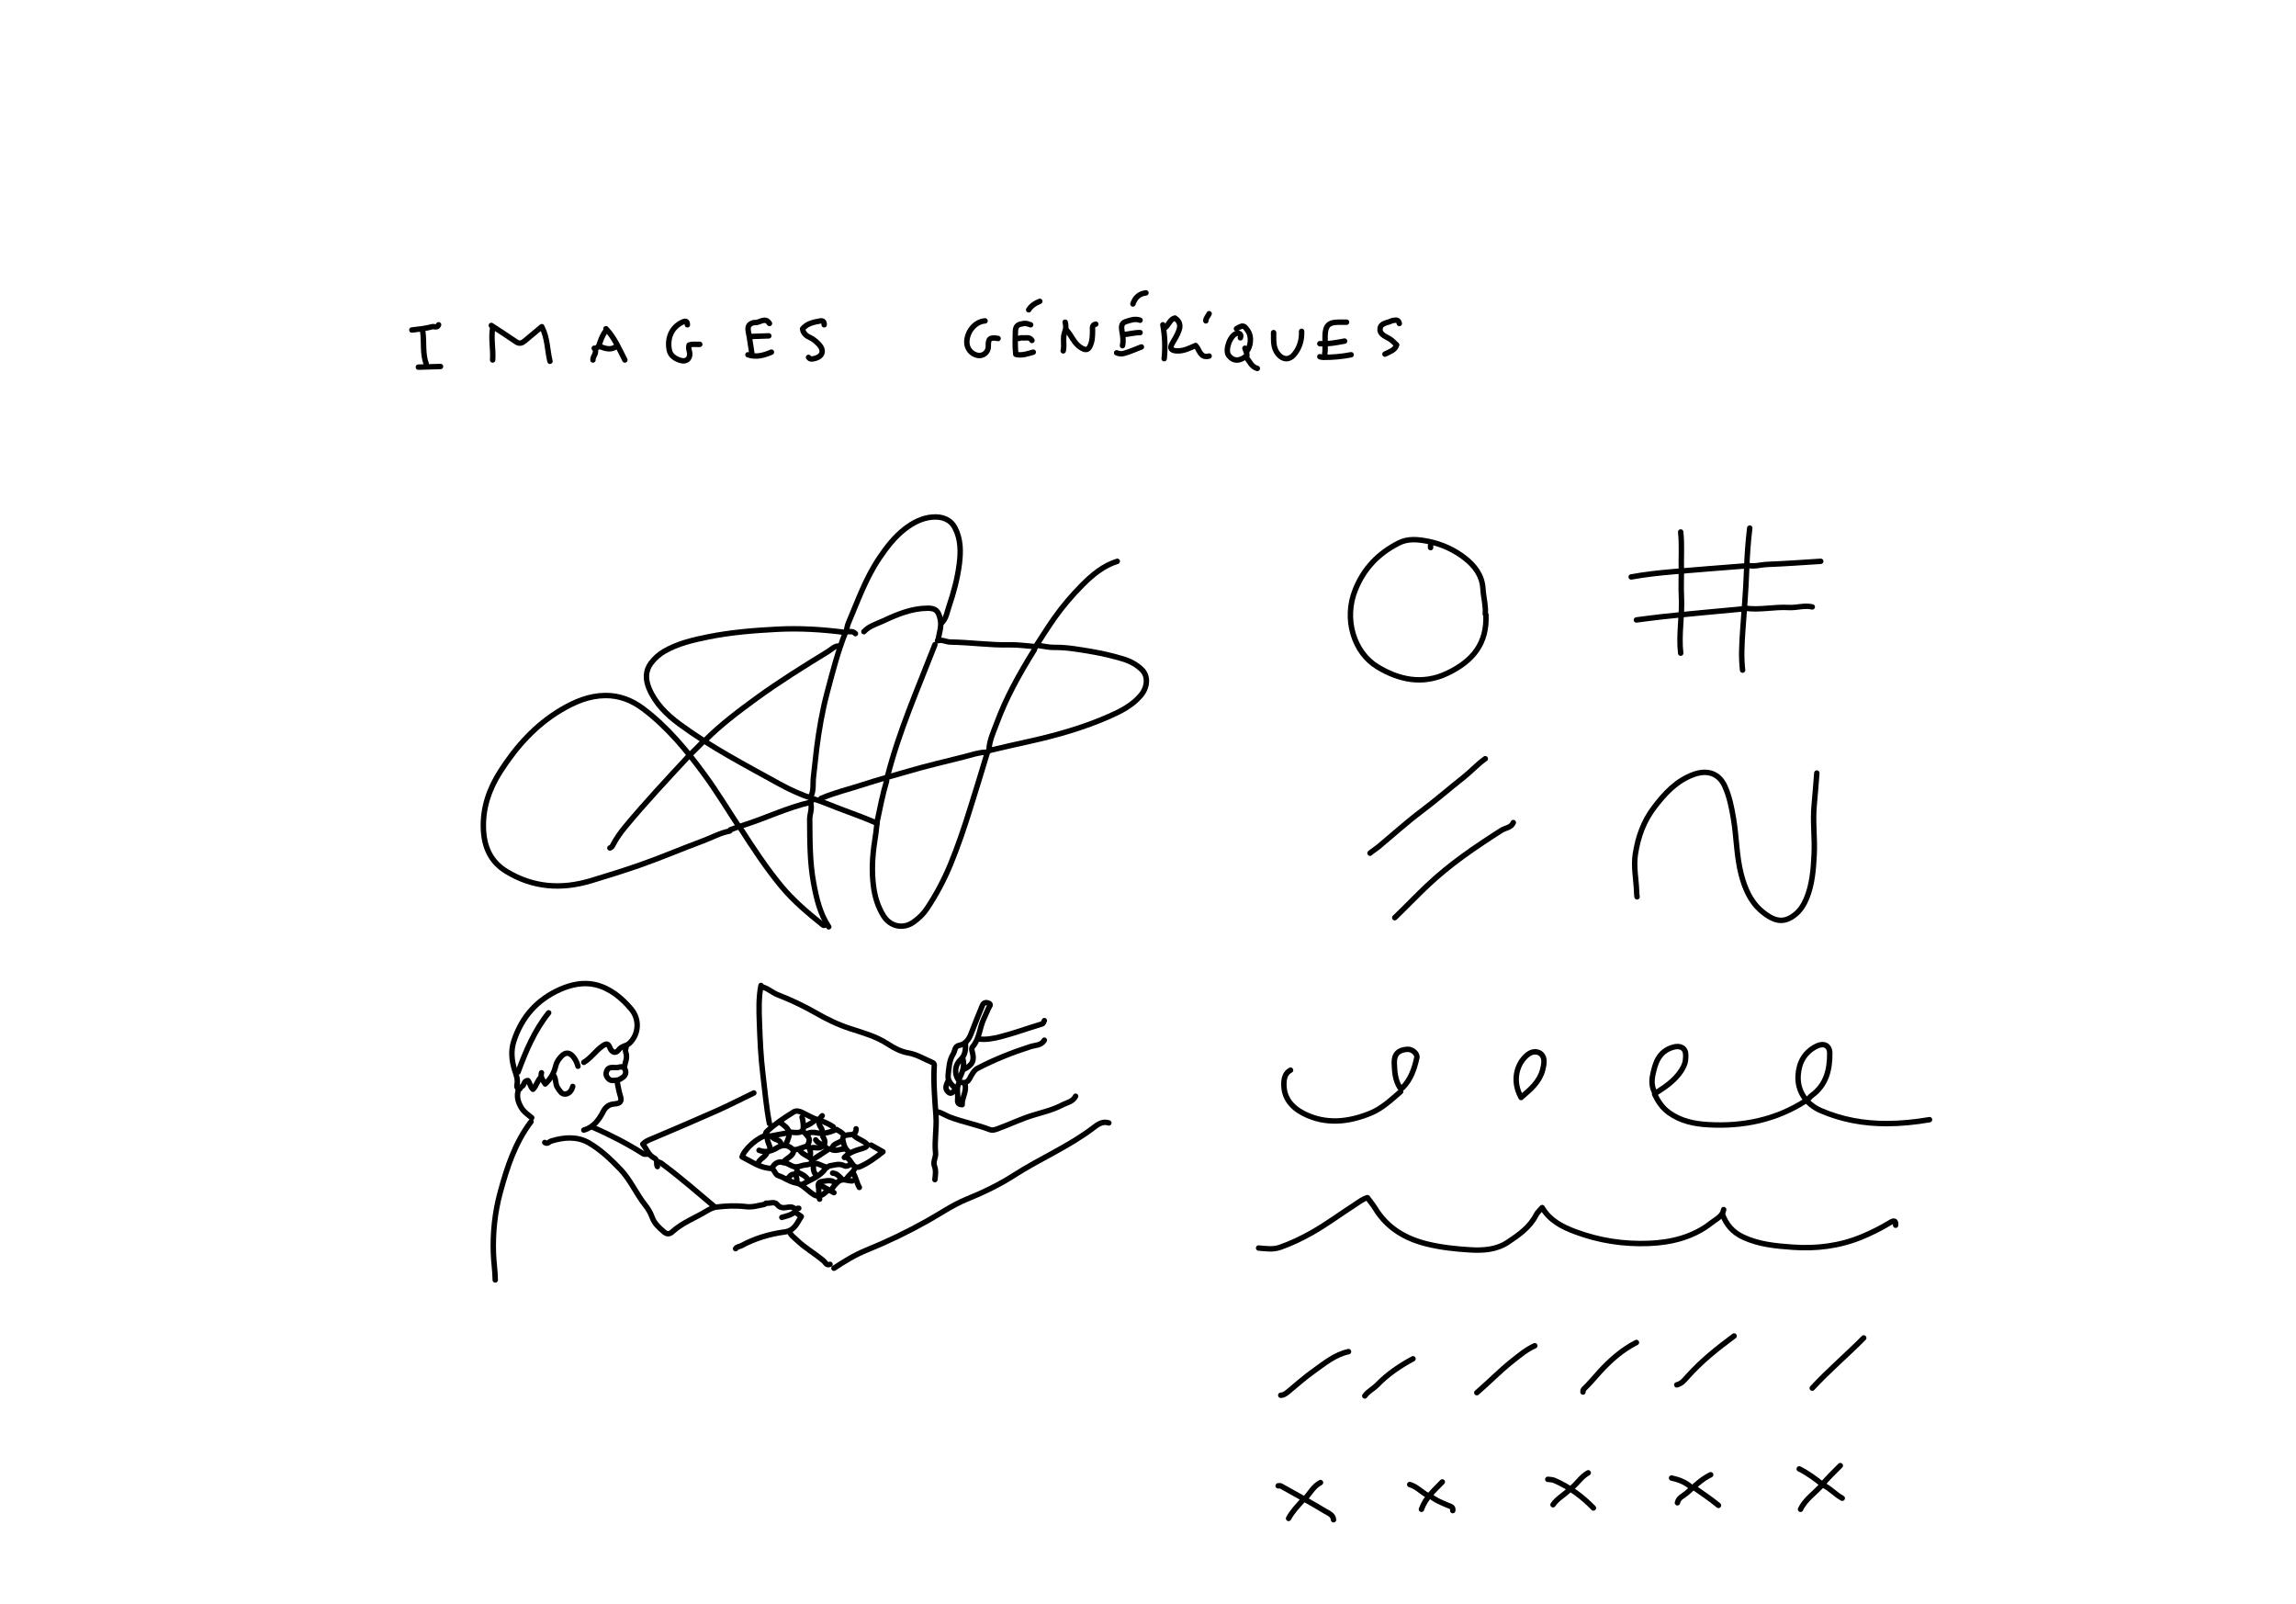 <?xml version="1.0" encoding="utf-8"?>
<!-- Generator: Adobe Illustrator 16.0.0, SVG Export Plug-In . SVG Version: 6.00 Build 0)  -->
<!DOCTYPE svg PUBLIC "-//W3C//DTD SVG 1.1//EN" "http://www.w3.org/Graphics/SVG/1.1/DTD/svg11.dtd">
<svg version="1.1" id="Calque_1" xmlns="http://www.w3.org/2000/svg" xmlns:xlink="http://www.w3.org/1999/xlink" x="0px" y="0px"
	 width="846px" height="591px" viewBox="0 0 846 591" enable-background="new 0 0 846 591" xml:space="preserve">
<g>
	<defs>
		<rect id="SVGID_1_" x="128" y="-124.92" width="590.4" height="841.92"/>
	</defs>
	<clipPath id="SVGID_2_">
		<use xlink:href="#SVGID_1_"  overflow="visible"/>
	</clipPath>
	<g clip-path="url(#SVGID_2_)">
		<g>
			
				<path fill-rule="evenodd" clip-rule="evenodd" fill="none" stroke="#000000" stroke-width="2" stroke-linecap="round" stroke-linejoin="round" stroke-miterlimit="10" d="
				M382.16,237.72c2.083,0.212,4.1,0.793,6.24,0.757c4.78-0.082,9.465,0.816,14.167,1.601c3.83,0.64,7.564,1.566,11.278,2.665
				c2.622,0.775,5.017,2.109,6.884,3.931c2.403,2.344,2.198,6.429-0.424,9.516c-3.093,3.642-7.271,5.782-11.521,7.657
				c-9.474,4.179-19.38,6.987-29.487,9.235c-4.729,1.052-9.469,2.113-14.188,3.236c-0.96,0.229-1.202,0.54-1.477,1.469
				c-1.992,6.747-4.104,13.457-6.195,20.173c-2.167,6.961-4.5,13.883-7.282,20.605c-2.321,5.609-5.206,11.015-8.584,16.097
				c-1.317,1.983-3.07,3.671-5.026,5.036c-3.822,2.667-8.549,1.61-11.019-2.382c-2.047-3.309-3.149-6.899-3.663-10.788
				c-0.746-5.661-0.418-11.211,0.457-16.82c0.32-2.05,0.608-4.142,0.8-6.228"/>
			
				<path fill-rule="evenodd" clip-rule="evenodd" fill="none" stroke="#000000" stroke-width="2" stroke-linecap="round" stroke-linejoin="round" stroke-miterlimit="10" d="
				M547.521,226.44c0.45,10.548-4.749,17.009-14.093,21.5c-9.376,4.507-18.095,2.386-25.847-2.294
				c-8.727-5.269-12.55-17.588-8.202-28.384c3.227-8.011,8.559-13.425,15.98-17.225c3.501-1.793,7.222-1.333,10.787-0.646
				c5.063,0.976,9.87,3.211,13.805,6.332c3.316,2.631,6.181,6.181,6.464,11.111c0.178,3.111,1.113,6.187,0.865,9.365"/>
			
				<path fill-rule="evenodd" clip-rule="evenodd" fill="none" stroke="#000000" stroke-width="2" stroke-linecap="round" stroke-linejoin="round" stroke-miterlimit="10" d="
				M408.561,413.64c-2.322-0.819-4.258,0.692-5.684,1.781c-9.086,6.94-19.671,11.334-29.223,17.495
				c-5.403,3.485-11.369,6.343-17.416,8.8c-5.173,2.103-9.753,5.309-14.585,8.019c-7.244,4.063-14.668,7.633-22.353,10.757
				c-4.243,1.726-8.191,4.123-12.021,6.669"/>
			
				<path fill-rule="evenodd" clip-rule="evenodd" fill="none" stroke="#000000" stroke-width="2" stroke-linecap="round" stroke-linejoin="round" stroke-miterlimit="10" d="
				M268.88,306.12c-3.479,0.655-6.559,2.403-9.833,3.617c-7.787,2.887-15.42,6.169-23.27,8.911
				c-5.956,2.08-11.961,3.952-18.001,5.765c-10.952,3.287-21.37,2.559-31.202-3.437c-5.859-3.572-8.233-9.064-8.458-15.815
				c-0.26-7.793,2.205-14.714,6.313-21.103c5.833-9.069,12.903-16.996,22.297-22.568c5.028-2.983,10.321-5.237,16.313-5.291
				c5.208-0.046,9.829,1.775,13.898,4.829c9.045,6.787,16.155,15.454,22.765,24.493c4.46,6.101,8.377,12.599,12.537,18.918"/>
			
				<path fill-rule="evenodd" clip-rule="evenodd" fill="none" stroke="#000000" stroke-width="2" stroke-linecap="round" stroke-linejoin="round" stroke-miterlimit="10" d="
				M346.88,229.56c1.797-1.694,2.087-4.123,2.814-6.263c1.727-5.071,3.125-10.3,3.789-15.592c0.551-4.397,0.592-8.992-1.566-13.184
				c-1.672-3.247-4.807-4.352-8.395-4.051c-3.794,0.318-7.11,2.07-10.052,4.329c-3.822,2.937-6.726,6.726-9.437,10.729
				c-5.047,7.452-7.981,15.865-11.455,24.039c-0.382,0.9-0.499,1.912-0.739,2.872"/>
			
				<path fill-rule="evenodd" clip-rule="evenodd" fill="none" stroke="#000000" stroke-width="2" stroke-linecap="round" stroke-linejoin="round" stroke-miterlimit="10" d="
				M344.48,434.52c0.189-1.692,0.477-3.327-0.184-5.062c-0.588-1.545,0.602-3.139,0.429-4.778c-0.48-4.559,0.479-9.075,0.146-13.69
				c-0.441-6.125-0.983-12.296-0.63-18.47c0.04-0.7-0.185-0.945-0.938-1.259c-2.857-1.189-5.451-2.851-8.646-3.406
				c-2.636-0.457-5.156-1.73-7.461-3.251c-4.267-2.814-9.163-4.161-13.936-5.706c-4.486-1.453-8.646-3.489-12.703-5.815
				c-4.48-2.567-9.158-4.769-13.953-6.635c-2.113-0.821-3.734-2.489-5.965-2.968"/>
			
				<path fill-rule="evenodd" clip-rule="evenodd" fill="none" stroke="#000000" stroke-width="2" stroke-linecap="round" stroke-linejoin="round" stroke-miterlimit="10" d="
				M669.44,284.76c-0.32,3.92-0.591,7.845-0.972,11.759c-0.593,6.085,0.296,12.165-0.012,18.24
				c-0.28,5.546-0.688,11.104-2.874,16.314c-0.968,2.31-2.344,4.451-4.329,5.973c-3.854,2.957-7.289,2.688-12.174-1.454
				c-4.088-3.467-6.14-8.284-7.478-13.393c-1.771-6.766-1.711-13.788-2.865-20.643c-0.689-4.1-1.5-8.204-3.206-11.965
				c-2.058-4.536-6.178-6.223-11.442-4.326c-6.333,2.281-10.706,7.022-14.643,12.219c-3.822,5.046-5.863,10.721-6.854,17.016
				c-0.736,4.688,0.257,9.142,0.438,13.697c0.028,0.689,0.039,1.448,0.17,2.162"/>
			
				<path fill-rule="evenodd" clip-rule="evenodd" fill="none" stroke="#000000" stroke-width="2" stroke-linecap="round" stroke-linejoin="round" stroke-miterlimit="10" d="
				M635.12,445.56c-0.424,2.515-2.704,3.439-4.358,4.751c-6.778,5.373-14.78,7.375-23.243,7.705
				c-9.305,0.362-18.375-1.039-27.113-4.31c-4.815-1.803-9.328-4.099-12.178-8.886c-0.847,1.01-1.722,1.741-2.195,2.676
				c-2.312,4.552-6.313,7.339-10.364,10.045c-4.294,2.869-9.232,3.15-14.145,2.847c-5.237-0.322-10.482-0.883-15.599-2.128
				c-8.045-1.959-14.788-5.88-19.222-13.17c-0.828-1.361-1.876-2.591-2.851-3.921c-1.683,0.457-2.954,1.514-4.364,2.42
				c-5.357,3.445-10.465,7.263-16.021,10.417c-3.796,2.154-7.691,4.018-11.793,5.458c-2.586,0.908-5.264,0.49-7.914,0.256"/>
			
				<path fill-rule="evenodd" clip-rule="evenodd" fill="none" stroke="#000000" stroke-width="2" stroke-linecap="round" stroke-linejoin="round" stroke-miterlimit="10" d="
				M710.96,412.439c-5.24,0.908-10.514,1.441-15.84,1.447c-8.403,0.008-16.504-1.442-24.243-4.8c-5.33-2.312-8.7-7.151-8.331-12.963
				c0.3-4.715,2.37-8.622,6.894-10.806c2.605-1.258,4.746-0.181,4.765,2.642c0.042,6.133-1.321,11.742-6.679,15.607
				c-0.361,0.262-0.646,0.633-0.965,0.952"/>
			
				<path fill-rule="evenodd" clip-rule="evenodd" fill="none" stroke="#000000" stroke-width="2" stroke-linecap="round" stroke-linejoin="round" stroke-miterlimit="10" d="
				M215.12,391.32c2.685-1.578,4.355-4.302,6.925-6.053c1.495-1.019,2.031-0.951,2.727,0.751c0.734,1.798,2.131,2.156,3.216,0.673
				c1.08-1.478,2.797-1.264,4.028-2.475c3.437-3.379,3.714-8.754,0.551-12.516c-3.545-4.216-7.962-7.82-13.4-9.029
				c-4.192-0.932-8.593-0.063-12.696,1.744c-8.678,3.821-14.354,10.357-17.189,19.249c-1.109,3.479-0.749,7.241,0.433,10.764
				c0.588,1.75,1.184,3.403,0.752,5.306c-0.084,0.371,0,1.534,1.136,1.306"/>
			
				<path fill-rule="evenodd" clip-rule="evenodd" fill="none" stroke="#000000" stroke-width="2" stroke-linecap="round" stroke-linejoin="round" stroke-miterlimit="10" d="
				M665.36,405.479c-10.99,7.056-23.15,9.555-35.995,8.805c-5.068-0.296-10.092-1.306-14.432-4.447
				c-2.458-1.78-3.994-4.124-5.254-6.757"/>
			
				<path fill-rule="evenodd" clip-rule="evenodd" fill="none" stroke="#000000" stroke-width="2" stroke-linecap="round" stroke-linejoin="round" stroke-miterlimit="10" d="
				M516.08,402.12c-3.449,2.961-6.746,6.148-11.043,7.913c-8.198,3.367-16.563,4.265-24.668,0.148
				c-4.383-2.226-7.583-5.831-7.282-11.424c0.106-1.983,0.636-3.563,2.434-4.558"/>
			
				<path fill-rule="evenodd" clip-rule="evenodd" fill="none" stroke="#000000" stroke-width="2" stroke-linecap="round" stroke-linejoin="round" stroke-miterlimit="10" d="
				M292.88,445.32c-0.916-0.967-1.956-0.729-3.128-0.533c-1.213,0.203-2.409,0.141-3.406-1.104
				c-1.007-1.256-2.674-0.287-4.029-0.497c-0.213-0.033-0.347,0.406-0.713,0.472c-2.227,0.394-4.297,1.118-6.738,0.82
				c-3.625-0.442-7.362-0.292-11.019,0.173c-1.24,0.158-2.529,0.846-3.557,1.471c-4.172,2.537-8.857,4.243-12.532,7.596
				c-1.027,0.938-1.971,1.025-3.143,0.031c-1.783-1.513-3.475-3.035-4.301-5.307c-0.607-1.672-1.477-3.169-2.604-4.587
				c-3.331-4.189-5.417-9.266-9.162-13.164c-3.51-3.654-7.258-7.209-11.588-9.713c-4.215-2.438-9.129-2.135-13.852-0.656
				c-0.755,0.236-1.406,1.265-2.389,0.518"/>
			
				<path fill-rule="evenodd" clip-rule="evenodd" fill="none" stroke="#000000" stroke-width="2" stroke-linecap="round" stroke-linejoin="round" stroke-miterlimit="10" d="
				M396.32,403.8c-1.029,2.097-3.313,2.371-5.072,3.299c-3.368,1.775-7.107,2.619-10.743,3.741
				c-4.345,1.341-8.481,3.345-12.764,4.908c-0.918,0.335-1.932,0.779-3.113,0.324c-4.776-1.835-9.843-2.762-14.634-4.577
				c-1.547-0.586-2.914-1.579-4.554-1.936"/>
			
				<path fill-rule="evenodd" clip-rule="evenodd" fill="none" stroke="#000000" stroke-width="2" stroke-linecap="round" stroke-linejoin="round" stroke-miterlimit="10" d="
				M195.68,413.16c-5.876,7.719-8.813,16.696-11.319,25.909c-2.018,7.417-2.818,14.937-2.555,22.569
				c0.113,3.278,0.637,6.546,0.675,9.841"/>
			
				<path fill-rule="evenodd" clip-rule="evenodd" fill="none" stroke="#000000" stroke-width="2" stroke-linecap="round" stroke-linejoin="round" stroke-miterlimit="10" d="
				M309.2,237.96c-1.704-0.091-2.805,1.246-4.032,1.998c-8.973,5.487-17.913,11.05-26.421,17.24
				c-6.619,4.815-13.168,9.754-18.987,15.563"/>
			
				<path fill-rule="evenodd" clip-rule="evenodd" fill="none" stroke="#000000" stroke-width="2" stroke-linecap="round" stroke-linejoin="round" stroke-miterlimit="10" d="
				M344.48,237.48c-6.243,16.095-13.261,31.912-17.521,48.72"/>
			
				<path fill-rule="evenodd" clip-rule="evenodd" fill="none" stroke="#000000" stroke-width="2" stroke-linecap="round" stroke-linejoin="round" stroke-miterlimit="10" d="
				M557.601,303c-0.786,1.94-2.89,1.917-4.345,2.843c-9.628,6.129-19.04,12.511-27.366,20.404
				c-4.067,3.857-7.928,7.915-11.97,11.793"/>
			
				<path fill-rule="evenodd" clip-rule="evenodd" fill="none" stroke="#000000" stroke-width="2" stroke-linecap="round" stroke-linejoin="round" stroke-miterlimit="10" d="
				M547.28,279.48c-2.944,2.058-5.321,4.771-8.143,6.982c-5.103,4-9.984,8.289-15.168,12.176
				c-5.562,4.171-10.698,8.831-16.027,13.268c-1.017,0.846-2.16,1.499-3.142,2.374"/>
			
				<path fill-rule="evenodd" clip-rule="evenodd" fill="none" stroke="#000000" stroke-width="2" stroke-linecap="round" stroke-linejoin="round" stroke-miterlimit="10" d="
				M277.76,402.6c-4.64,2.24-9.226,4.601-13.932,6.693c-7.956,3.538-15.981,6.922-23.996,10.328
				c-1.048,0.445-2.07,0.867-2.993,1.817c1.41,1.696,2.046,4.063,4.215,5.135c1.484,0.734,0.573,2.188,1.187,3.146"/>
			
				<path fill-rule="evenodd" clip-rule="evenodd" fill="none" stroke="#000000" stroke-width="2" stroke-linecap="round" stroke-linejoin="round" stroke-miterlimit="10" d="
				M610.16,402.6c4.127-2.656,8.156-5.4,10.335-10.072c0.58-1.244,0.636-2.589,0.645-3.848c0.017-2.701-2.038-3.73-4.749-2.912
				c-5.193,1.569-6.519,5.779-7.432,10.352c-0.471,2.356-0.295,4.614,0.961,6.721"/>
			
				<path fill-rule="evenodd" clip-rule="evenodd" fill="none" stroke="#000000" stroke-width="2" stroke-linecap="round" stroke-linejoin="round" stroke-miterlimit="10" d="
				M304.4,340.68c-0.4,0.007-0.685,0.448-1.218,0.022c-5.504-4.396-10.862-8.896-15.39-14.384
				c-5.577-6.763-10.35-14.054-15.073-21.398"/>
			
				<path fill-rule="evenodd" clip-rule="evenodd" fill="none" stroke="#000000" stroke-width="2" stroke-linecap="round" stroke-linejoin="round" stroke-miterlimit="10" d="
				M698.479,451.32c0.188-2.361-1.338-1.406-2.135-0.921c-3.316,2.02-6.782,3.739-10.354,5.22
				c-8.146,3.376-16.713,4.417-25.427,3.801c-6.214-0.439-12.437-1-18.272-3.72c-3.855-1.798-6.227-4.623-7.651-8.46"/>
			
				<path fill-rule="evenodd" clip-rule="evenodd" fill="none" stroke="#000000" stroke-width="2" stroke-linecap="round" stroke-linejoin="round" stroke-miterlimit="10" d="
				M364.4,276.12c0.191-3.505,1.718-6.628,2.902-9.832c3.423-9.254,8.186-17.833,13.37-26.197c0.256-0.411,0.791-0.97,0.527-1.651"
				/>
			
				<path fill-rule="evenodd" clip-rule="evenodd" fill="none" stroke="#000000" stroke-width="2" stroke-linecap="round" stroke-linejoin="round" stroke-miterlimit="10" d="
				M560.72,404.04c3.249-2.743,6.488-5.505,7.664-9.845c0.295-1.087,0.531-2.194,0.516-3.355c-0.022-1.729-0.953-2.938-2.436-3.291
				c-1.773-0.421-3.271,0.502-4.561,1.835c-3.165,3.271-4.666,9.016-1.424,14.896"/>
			
				<path fill-rule="evenodd" clip-rule="evenodd" fill="none" stroke="#000000" stroke-width="2" stroke-linecap="round" stroke-linejoin="round" stroke-miterlimit="10" d="
				M411.68,206.76c-5.162,1.617-9.22,5.027-12.883,8.716c-3.665,3.69-7.099,7.682-10.129,11.943
				c-2.506,3.523-4.771,7.219-7.104,10.78c-3.244-0.246-6.37-0.739-9.483-0.668c-7.312,0.166-14.55-0.929-21.841-1.02
				c-1.609-0.02-3.126-1.054-4.8-0.472"/>
			
				<path fill-rule="evenodd" clip-rule="evenodd" fill="none" stroke="#000000" stroke-width="2" stroke-linecap="round" stroke-linejoin="round" stroke-miterlimit="10" d="
				M253.521,278.76c-7.822,8.433-15.688,16.826-23.04,25.68c-1.809,2.177-3.451,4.481-4.738,6.992
				c-0.287,0.561-0.565,0.745-1.022,0.928"/>
			
				<path fill-rule="evenodd" clip-rule="evenodd" fill="none" stroke="#000000" stroke-width="2" stroke-linecap="round" stroke-linejoin="round" stroke-miterlimit="10" d="
				M516.801,400.68c3.04-3.067,4.345-6.976,5.257-11.045c0.323-1.441-1.635-3.176-3.338-3.115c-3.296,0.118-5.09,1.692-4.974,5.038
				c0.109,3.122,0.284,6.341,2.095,9.122"/>
			
				<path fill-rule="evenodd" clip-rule="evenodd" fill="none" stroke="#000000" stroke-width="2" stroke-linecap="round" stroke-linejoin="round" stroke-miterlimit="10" d="
				M445.521,131.16c-3.31,0.857-3.461-2.233-4.964-3.892c-2.177,0.916-4.408,2.146-7.037,1.982
				c-1.987-0.123-2.617-0.975-1.654-2.636c0.956-1.647,1.996-3.251,2.596-5.061c0.607-1.831,0.138-3.355-1.577-4.413
				c-2.014,0.586-2.243,2.83-3.804,3.699"/>
			
				<path fill-rule="evenodd" clip-rule="evenodd" fill="none" stroke="#000000" stroke-width="2" stroke-linecap="round" stroke-linejoin="round" stroke-miterlimit="10" d="
				M345.68,235.56c0.418-2.463,1.337-4.819,0.77-7.451c-0.649-3.012-1.63-4.086-4.609-4.066c-5.851,0.039-11.141,2.204-16.289,4.622
				c-2.476,1.163-5.268,1.883-7.23,4.015"/>
			
				<path fill-rule="evenodd" clip-rule="evenodd" fill="none" stroke="#000000" stroke-width="2" stroke-linecap="round" stroke-linejoin="round" stroke-miterlimit="10" d="
				M384.8,383.16c-1.112,1.991-3.305,1.799-5.054,2.355c-6.766,2.152-13.344,4.765-19.62,8.053c-1.279,0.67-2.13,2.383-2.884,3.774
				c-0.915,1.689-2.154,1.642-3.642,1.177"/>
			
				<path fill-rule="evenodd" clip-rule="evenodd" fill="none" stroke="#000000" stroke-width="2" stroke-linecap="round" stroke-linejoin="round" stroke-miterlimit="10" d="
				M311.12,232.92c-8.208-1.065-16.467-1.568-24.717-1.134c-8.52,0.448-17.046,1.117-25.444,2.811
				c-5.571,1.123-11.079,2.385-16.095,5.256c-1.987,1.137-3.65,2.638-4.976,4.384c-2.16,2.849-2.08,6.129-0.748,9.314
				c2.335,5.586,6.506,9.681,11.269,13.196c11.539,8.517,24.26,15.095,36.758,22.008c3.948,2.184,8.181,4.102,12.476,5.47
				c3.904,1.243,7.621,2.91,11.446,4.3c4.039,1.468,8.074,3.006,12.031,4.715"/>
			
				<path fill-rule="evenodd" clip-rule="evenodd" fill="none" stroke="#000000" stroke-width="2" stroke-linecap="round" stroke-linejoin="round" stroke-miterlimit="10" d="
				M355.04,393.96c3.376-1.646,4.12-3.31,3.156-6.73c-0.135-0.479-0.271-1.137,0.197-1.676c2.51-2.888,2.532-6.787,4.029-10.1
				c0.602-1.329,1.184-2.699,1.798-4.026c0.334-0.723,1.164-1.432,0.143-1.86c-0.653-0.274-1.823-0.603-2.414,0.852
				c-1.202,2.96-2.445,5.9-3.562,8.896c-0.944,2.533-1.854,5.134-5.025,5.773c-1.672,0.337-1.453,2.073-2.126,3.134
				c-1.51,2.384-1.603,5.221-1.882,7.905c-0.229,2.201,1.47,3.684,3.046,5.032"/>
			
				<path fill-rule="evenodd" clip-rule="evenodd" fill="none" stroke="#000000" stroke-width="2" stroke-linecap="round" stroke-linejoin="round" stroke-miterlimit="10" d="
				M253.28,119.64c0.013-1.626-0.961-1.408-1.914-0.948c-3.865,1.86-5.641,5.832-4.751,10.297c0.424,2.125,2.323,3.266,4.278,3.802
				c2.325,0.638,3.817-1.149,3.077-3.542c-0.239-0.777-0.258-1.449-0.053-2.139c1.338-0.495,2.643-0.175,3.922-0.27"/>
			
				<path fill-rule="evenodd" clip-rule="evenodd" fill="none" stroke="#000000" stroke-width="2" stroke-linecap="round" stroke-linejoin="round" stroke-miterlimit="10" d="
				M305.36,341.399c-3.243-4.878-4.512-10.405-5.564-16.071c-1.45-7.803-1.376-15.656-1.442-23.527
				c-0.017-2.02,1.056-3.967,0.287-6.001"/>
			
				<path fill-rule="evenodd" clip-rule="evenodd" fill="none" stroke="#000000" stroke-width="2" stroke-linecap="round" stroke-linejoin="round" stroke-miterlimit="10" d="
				M299.36,294.6c-0.24,0.32-0.43,0.86-0.728,0.928c-8.357,1.908-16.088,5.661-24.203,8.285c-1.76,0.569-3.572,1.125-5.31,1.827"/>
			
				<path fill-rule="evenodd" clip-rule="evenodd" fill="none" stroke="#000000" stroke-width="2" stroke-linecap="round" stroke-linejoin="round" stroke-miterlimit="10" d="
				M496.881,497.88c-5.041,1.103-8.899,4.369-12.933,7.239c-3.1,2.204-5.971,4.733-8.895,7.177c-0.946,0.79-1.828,1.597-3.134,1.664
				"/>
			
				<path fill-rule="evenodd" clip-rule="evenodd" fill="none" stroke="#000000" stroke-width="2" stroke-linecap="round" stroke-linejoin="round" stroke-miterlimit="10" d="
				M303.68,119.64c0.072-1.032-0.427-1.609-1.436-1.42c-2.425,0.455-4.884,0.898-6.527,2.912c0.245,1.802,1.589,2.692,2.73,3.204
				c1.26,0.564,2.164,1.377,3.063,2.274c2.36,2.356,1.754,4.722-1.44,5.47c-0.661,0.155-1.578,0.387-2.15-0.439"/>
			
				<path fill-rule="evenodd" clip-rule="evenodd" fill="none" stroke="#000000" stroke-width="2" stroke-linecap="round" stroke-linejoin="round" stroke-miterlimit="10" d="
				M283.521,413.88c-1.2-6.027-1.665-12.151-2.425-18.237c-0.788-6.302-1.043-12.651-1.273-18.968
				c-0.165-4.517-0.322-9.149,0.578-13.675"/>
			
				<path fill-rule="evenodd" clip-rule="evenodd" fill="none" stroke="#000000" stroke-width="2" stroke-linecap="round" stroke-linejoin="round" stroke-miterlimit="10" d="
				M363.44,277.08c-2.827,0.04-5.466,1.002-8.159,1.685c-6.884,1.745-13.815,3.33-20.624,5.333
				c-5.533,1.628-11.111,3.103-16.603,4.905c-5.19,1.703-10.537,2.934-15.574,5.117"/>
			
				<path fill-rule="evenodd" clip-rule="evenodd" fill="none" stroke="#000000" stroke-width="2" stroke-linecap="round" stroke-linejoin="round" stroke-miterlimit="10" d="
				M667.76,223.56c-2.901-0.693-5.761,0.398-8.639,0.222c-5.37-0.329-10.708,1.043-16.081,0.258"/>
			
				<path fill-rule="evenodd" clip-rule="evenodd" fill="none" stroke="#000000" stroke-width="2" stroke-linecap="round" stroke-linejoin="round" stroke-miterlimit="10" d="
				M469.28,122.52c0.066,2.744-0.328,5.546,1.661,7.936c1.829,2.2,4.219,2.254,6.021-0.015c1.958-2.465,2.759-5.287,2.639-8.401"/>
			
				<path fill-rule="evenodd" clip-rule="evenodd" fill="none" stroke="#000000" stroke-width="2" stroke-linecap="round" stroke-linejoin="round" stroke-miterlimit="10" d="
				M602.96,494.52c-5.232,2.664-9.534,6.452-13.483,10.761c-1.987,2.169-3.85,4.461-5.981,6.493
				c-0.396,0.379-0.047,0.688-0.215,0.986"/>
			
				<path fill-rule="evenodd" clip-rule="evenodd" fill="none" stroke="#000000" stroke-width="2" stroke-linecap="round" stroke-linejoin="round" stroke-miterlimit="10" d="
				M202.16,373.08c-5.233,6.519-8.418,14.096-11.28,21.84"/>
			
				<path fill-rule="evenodd" clip-rule="evenodd" fill="none" stroke="#000000" stroke-width="2" stroke-linecap="round" stroke-linejoin="round" stroke-miterlimit="10" d="
				M638.96,492.12c-6.076,4.506-11.993,9.188-17.06,14.861c-1.138,1.274-2.223,2.723-4.06,3.139"/>
			
				<path fill-rule="evenodd" clip-rule="evenodd" fill="none" stroke="#000000" stroke-width="2" stroke-linecap="round" stroke-linejoin="round" stroke-miterlimit="10" d="
				M565.521,495.72c-3.049,1.354-5.571,3.49-8.155,5.526c-4.635,3.653-8.73,7.918-13.205,11.754"/>
			
				<path fill-rule="evenodd" clip-rule="evenodd" fill="none" stroke="#000000" stroke-width="2" stroke-linecap="round" stroke-linejoin="round" stroke-miterlimit="10" d="
				M263.12,444.359c-6.186-5.186-12.262-10.507-18.737-15.336c-0.608-0.454-1.248-1.057-2.143-0.983"/>
			
				<path fill-rule="evenodd" clip-rule="evenodd" fill="none" stroke="#000000" stroke-width="2" stroke-linecap="round" stroke-linejoin="round" stroke-miterlimit="10" d="
				M315.2,233.4c-1.013-1.175-2.39-0.534-3.538-0.762c-2.973,7.38-4.911,15.033-6.921,22.629
				c-1.765,6.672-2.945,13.537-3.822,20.389c-0.445,3.483-0.735,7.038-1.18,10.532c-0.313,2.476,0.234,5.124-1.099,7.453"/>
			
				<path fill-rule="evenodd" clip-rule="evenodd" fill="none" stroke="#000000" stroke-width="2" stroke-linecap="round" stroke-linejoin="round" stroke-miterlimit="10" d="
				M238.88,425.16c-0.628-0.172-1.223,0.251-1.941-0.207c-5.992-3.816-12.326-7-18.818-9.873"/>
			
				<path fill-rule="evenodd" clip-rule="evenodd" fill="none" stroke="#000000" stroke-width="2" stroke-linecap="round" stroke-linejoin="round" stroke-miterlimit="10" d="
				M515.601,119.16c-0.181-0.932-0.715-1.371-1.681-1.198c-0.4,0.071-0.84,0.077-1.192,0.252c-1.559,0.774-3.993,0.725-4.226,2.877
				c-0.209,1.938,1.784,2.738,3.266,3.576c1.062,0.601,1.911,1.455,2.854,2.39c-0.593,1.978-2.604,2.492-4.302,3.383"/>
			
				<path fill-rule="evenodd" clip-rule="evenodd" fill="none" stroke="#000000" stroke-width="2" stroke-linecap="round" stroke-linejoin="round" stroke-miterlimit="10" d="
				M644.72,194.52c-0.634,5.262-0.988,10.551-1.169,15.841c-0.25,7.299-0.895,14.565-1.397,21.844
				c-0.335,4.853-0.64,9.755-0.073,14.635"/>
			
				<path fill-rule="evenodd" clip-rule="evenodd" fill="none" stroke="#000000" stroke-width="2" stroke-linecap="round" stroke-linejoin="round" stroke-miterlimit="10" d="
				M215.12,416.28c3.633-1.045,5.586-3.805,7.218-6.951c0.828-1.597,2.112-2.546,4.06-2.689c2.286-0.168,2.809-0.983,2.14-3.072
				c-0.556-1.735-0.799-3.522-1.177-5.287"/>
			
				<path fill-rule="evenodd" clip-rule="evenodd" fill="none" stroke="#000000" stroke-width="2" stroke-linecap="round" stroke-linejoin="round" stroke-miterlimit="10" d="
				M670.88,206.76c-6.56,0.4-13.116,0.901-19.682,1.148c-2.478,0.093-4.934,0.974-7.438,0.292"/>
			
				<path fill-rule="evenodd" clip-rule="evenodd" fill="none" stroke="#000000" stroke-width="2" stroke-linecap="round" stroke-linejoin="round" stroke-miterlimit="10" d="
				M293.36,446.76c0.561,0.399,1.121,0.798,1.896,1.349c-1.607,2.404-2.425,5.204-6.203,5.708c-5.51,0.736-10.88,2.341-15.815,5.012
				c-0.719,0.39-1.683,0.362-2.197,1.132"/>
			
				<path fill-rule="evenodd" clip-rule="evenodd" fill="none" stroke="#000000" stroke-width="2" stroke-linecap="round" stroke-linejoin="round" stroke-miterlimit="10" d="
				M686.72,492.84c-6.2,6.282-12.964,11.986-18.96,18.48"/>
			
				<path fill-rule="evenodd" clip-rule="evenodd" fill="none" stroke="#000000" stroke-width="2" stroke-linecap="round" stroke-linejoin="round" stroke-miterlimit="10" d="
				M403.76,119.4c-1.474,0.263-1.191,1.415-1.195,2.4c-0.007,1.975-0.059,3.934-0.961,5.762c-0.688,1.391-1.591,1.454-2.897,0.744
				c-2.142-1.165-3.288-3.184-4.475-5.11c-0.381-0.619-0.834-1.102-1.271-1.635"/>
			
				<path fill-rule="evenodd" clip-rule="evenodd" fill="none" stroke="#000000" stroke-width="2" stroke-linecap="round" stroke-linejoin="round" stroke-miterlimit="10" d="
				M643.28,208.44c-9.04,0.72-18.084,1.396-27.119,2.177c-5.062,0.438-10.115,0.993-15.121,1.903"/>
			
				<path fill-rule="evenodd" clip-rule="evenodd" fill="none" stroke="#000000" stroke-width="2" stroke-linecap="round" stroke-linejoin="round" stroke-miterlimit="10" d="
				M384.8,375.96c-0.34,0.384-0.11,1-0.945,1.248c-5.068,1.504-10.043,3.354-15.155,4.67c-2.682,0.689-5.521,1.232-8.379,0.802"/>
			
				<path fill-rule="evenodd" clip-rule="evenodd" fill="none" stroke="#000000" stroke-width="2" stroke-linecap="round" stroke-linejoin="round" stroke-miterlimit="10" d="
				M520.641,500.52c-4.844,2.591-9.348,5.659-13.186,9.614c-1.43,1.474-3.371,2.354-4.574,4.066"/>
			
				<path fill-rule="evenodd" clip-rule="evenodd" fill="none" stroke="#000000" stroke-width="2" stroke-linecap="round" stroke-linejoin="round" stroke-miterlimit="10" d="
				M458.72,128.28c0.246,0.878,0.764,1.683,0.728,2.633c-2.563,2.284-5.014,2.284-6.728,0.007c-1.501-1.997,0.662-7.76,3.126-8.126
				c1.104-0.165,1.574,0.529,1.194,1.646"/>
			
				<path fill-rule="evenodd" clip-rule="evenodd" fill="none" stroke="#000000" stroke-width="2" stroke-linecap="round" stroke-linejoin="round" stroke-miterlimit="10" d="
				M323.12,303c1.091-5.146,2.074-10.316,3.582-15.366c0.06-0.198-0.142-0.475-0.222-0.714"/>
			
				<path fill-rule="evenodd" clip-rule="evenodd" fill="none" stroke="#000000" stroke-width="2" stroke-linecap="round" stroke-linejoin="round" stroke-miterlimit="10" d="
				M619.28,240.6c-0.815-6.97,0.645-13.91,0.268-20.881c-0.164-3.031-0.027-6.078-0.027-9.119"/>
			
				<path fill-rule="evenodd" clip-rule="evenodd" fill="none" stroke="#000000" stroke-width="2" stroke-linecap="round" stroke-linejoin="round" stroke-miterlimit="10" d="
				M367.76,124.68c-2.983-0.535-3.693,0.033-3.6,2.88c0.067,2.06-1.796,3.691-3.84,3.36c-2.396-0.389-4.151-2.556-4.08-5.04
				c0.112-3.935,3.209-7.473,6.72-7.68"/>
			
				<path fill-rule="evenodd" clip-rule="evenodd" fill="none" stroke="#000000" stroke-width="2" stroke-linecap="round" stroke-linejoin="round" stroke-miterlimit="10" d="
				M305.84,465.72c-1.294,0.589-1.743-0.733-2.354-1.253c-3.265-2.771-7.052-4.869-10.108-7.884
				c-0.884-0.871-2.046-1.546-2.417-2.863"/>
			
				<path fill-rule="evenodd" clip-rule="evenodd" fill="none" stroke="#000000" stroke-width="2" stroke-linecap="round" stroke-linejoin="round" stroke-miterlimit="10" d="
				M312.32,426.6c0.854,0.629,1.25,1.623,1.909,2.409c0.741,0.884,1.483,1.238,2.66,0.732c3.032-1.302,5.604-3.224,8.454-5.476
				c-1.751-0.984-3.067-1.726-4.384-2.466"/>
			
				<path fill-rule="evenodd" clip-rule="evenodd" fill="none" stroke="#000000" stroke-width="2" stroke-linecap="round" stroke-linejoin="round" stroke-miterlimit="10" d="
				M496.16,118.68c-0.96,0-1.92,0-2.88,0c-3.707,0-4.953,1.239-5.037,5.04c-0.057,2.481,0.241,4.973-0.243,7.44"/>
			
				<path fill-rule="evenodd" clip-rule="evenodd" fill="none" stroke="#000000" stroke-width="2" stroke-linecap="round" stroke-linejoin="round" stroke-miterlimit="10" d="
				M307.04,415.08c-1.701-1.12-3.464-1.941-5.48-2.533c-2.059-0.604-4.027-1.813-6.026-2.775c-1.069-0.515-2.208-0.737-3.107-0.171
				c-3.442,2.164-6.857,4.39-9.857,7.168c-0.32,0.296-0.549,0.703-0.488,1.191"/>
			
				<path fill-rule="evenodd" clip-rule="evenodd" fill="none" stroke="#000000" stroke-width="2" stroke-linecap="round" stroke-linejoin="round" stroke-miterlimit="10" d="
				M619.28,195.96c0.516,4.712,0.112,9.441,0.24,14.16"/>
			
				<path fill-rule="evenodd" clip-rule="evenodd" fill="none" stroke="#000000" stroke-width="2" stroke-linecap="round" stroke-linejoin="round" stroke-miterlimit="10" d="
				M202.641,133.08c-0.993-4.115-0.852-8.542-3.012-12.745c-2.417,2.02-4.371,3.675-6.354,5.298c-0.96,0.787-1.909,1.118-3.132,0.27
				c-2.989-2.073-6.063-4.024-9.104-6.024"/>
			
				<path fill-rule="evenodd" clip-rule="evenodd" fill="none" stroke="#000000" stroke-width="2" stroke-linecap="round" stroke-linejoin="round" stroke-miterlimit="10" d="
				M459.32,129.48c1.602-1.842,1.898-5.522,0.6-7.44c-1.582-2.337-1.871-2.402-4.319-0.96"/>
			
				<path fill-rule="evenodd" clip-rule="evenodd" fill="none" stroke="#000000" stroke-width="2" stroke-linecap="round" stroke-linejoin="round" stroke-miterlimit="10" d="
				M642.32,224.28c-10.08,0.96-20.171,1.828-30.233,2.936c-3.041,0.335-6.085,0.758-9.127,1.144"/>
			
				<path fill-rule="evenodd" clip-rule="evenodd" fill="none" stroke="#000000" stroke-width="2" stroke-linecap="round" stroke-linejoin="round" stroke-miterlimit="10" d="
				M283.521,119.16c-1.546-2.523-3.538-0.233-5.289-0.341c-0.884-0.054-2.646,0.548-2.606,2.261c0.022,0.963,0.304,1.919,0.453,2.88
				c0.326,2.079,0.642,4.16,0.962,6.24"/>
			
				<path fill-rule="evenodd" clip-rule="evenodd" fill="none" stroke="#000000" stroke-width="2" stroke-linecap="round" stroke-linejoin="round" stroke-miterlimit="10" d="
				M212.96,392.76c-0.289-1.128-0.747-2.175-1.438-3.122c-1.493-2.049-3.088-2.277-4.77-0.447c-0.855,0.931-1.636,2.021-1.956,3.329
				c-0.688,2.814-1.733,4.63-3.889,6.771c-0.805-1.278-1.876-2.43-1.388-4.131"/>
			
				<path fill-rule="evenodd" clip-rule="evenodd" fill="none" stroke="#000000" stroke-width="2" stroke-linecap="round" stroke-linejoin="round" stroke-miterlimit="10" d="
				M181.521,120.84c-0.671,3.92,0.295,7.84,0,11.76"/>
			
				<path fill-rule="evenodd" clip-rule="evenodd" fill="none" stroke="#000000" stroke-width="2" stroke-linecap="round" stroke-linejoin="round" stroke-miterlimit="10" d="
				M491.36,559.8c-0.133-1.804-1.802-2.373-2.923-3.05c-5.426-3.275-10.994-6.315-16.527-9.413c-0.243-0.136-0.63-0.017-0.95-0.017"
				/>
			
				<path fill-rule="evenodd" clip-rule="evenodd" fill="none" stroke="#000000" stroke-width="2" stroke-linecap="round" stroke-linejoin="round" stroke-miterlimit="10" d="
				M195.92,411.72c-1.4-1.159-2.909-2.111-3.898-3.806c-1.29-2.208-1.765-4.345-0.901-6.754"/>
			
				<path fill-rule="evenodd" clip-rule="evenodd" fill="none" stroke="#000000" stroke-width="2" stroke-linecap="round" stroke-linejoin="round" stroke-miterlimit="10" d="
				M420.08,117.96c-1.838-0.698-3.574-0.01-5.271,0.511c-1.799,0.552-1.634,2.238-1.393,3.559c0.325,1.78,0.589,3.509,0.184,5.291"
				/>
			
				<path fill-rule="evenodd" clip-rule="evenodd" fill="none" stroke="#000000" stroke-width="2" stroke-linecap="round" stroke-linejoin="round" stroke-miterlimit="10" d="
				M227.36,393.24c-0.24,0-0.48-0.001-0.72,0c-1.261,0.002-2.576-0.263-3.151,1.429c-0.337,0.991-0.188,1.62,0.474,2.44
				c1.092,1.354,2.347,0.817,3.639,0.715c0.689-0.054,1.133-0.547,1.642-0.814c0.996-0.524,1.576-1.652,1.199-2.798
				c-0.46-1.396-1.631-1.405-2.842-0.972"/>
			
				<path fill-rule="evenodd" clip-rule="evenodd" fill="none" stroke="#000000" stroke-width="2" stroke-linecap="round" stroke-linejoin="round" stroke-miterlimit="10" d="
				M663.44,555.96c1.783-3.784,5.372-6,8.097-9.148c-2.794-2.159-5.49-4.23-8.577-5.731"/>
			
				<path fill-rule="evenodd" clip-rule="evenodd" fill="none" stroke="#000000" stroke-width="2" stroke-linecap="round" stroke-linejoin="round" stroke-miterlimit="10" d="
				M379.76,119.64c-0.794-0.189-1.507-0.651-2.402-0.495c-1.693,0.295-3.152,0.377-3.216,2.893c-0.071,2.811-0.172,5.603,0.15,8.495
				c2.206,0.545,4.308-0.213,6.428-0.813"/>
			
				<path fill-rule="evenodd" clip-rule="evenodd" fill="none" stroke="#000000" stroke-width="2" stroke-linecap="round" stroke-linejoin="round" stroke-miterlimit="10" d="
				M535.28,556.439c0.291-1.385-0.878-1.558-1.688-1.9c-2.356-0.995-4.738-1.92-6.712-3.619"/>
			
				<path fill-rule="evenodd" clip-rule="evenodd" fill="none" stroke="#000000" stroke-width="2" stroke-linecap="round" stroke-linejoin="round" stroke-miterlimit="10" d="
				M283.76,423.479c0.063-1.907-1.62-3.34-0.846-5.345c-3.311,0.361-8.632,5.108-9.481,8.012c3.489,1.709,6.67,4.196,10.987,4.262
				c1.762-3.709,4.869-2.264,7.184-1.025c2.044,1.093,3.455-0.128,5.108-0.255c0.688-0.054,1.747-0.18,2.408-0.848"/>
			
				<path fill-rule="evenodd" clip-rule="evenodd" fill="none" stroke="#000000" stroke-width="2" stroke-linecap="round" stroke-linejoin="round" stroke-miterlimit="10" d="
				M587.12,555.479c-4.155-4.28-8.858-7.754-14.369-10.149c-0.874-0.38-1.627-0.266-2.431-0.41"/>
			
				<path fill-rule="evenodd" clip-rule="evenodd" fill="none" stroke="#000000" stroke-width="2" stroke-linecap="round" stroke-linejoin="round" stroke-miterlimit="10" d="
				M355.76,384.359c0.041,2.218-0.011,4.317-1.888,6.035c-1.935,1.771-2.32,4.832-0.911,7.115c0.352,0.569,0.571,1.088,0.363,1.471
				c-1.067,1.963-0.246,4.023-0.46,6.018c-0.134,1.249,0.3,1.896,1.664,1.924c-0.161-2.623,1.854-4.95,0.992-7.682"/>
			
				<path fill-rule="evenodd" clip-rule="evenodd" fill="none" stroke="#000000" stroke-width="2" stroke-linecap="round" stroke-linejoin="round" stroke-miterlimit="10" d="
				M420.561,127.8c-2.08,0.8-4.127,1.712-6.257,2.345c-0.862,0.257-1.933,0.247-2.863-0.185"/>
			
				<path fill-rule="evenodd" clip-rule="evenodd" fill="none" stroke="#000000" stroke-width="2" stroke-linecap="round" stroke-linejoin="round" stroke-miterlimit="10" d="
				M319.28,422.28c-0.39,0.421-0.874,0.585-1.433,0.747c-2.432,0.708-4.892,1.404-6.728,3.332"/>
			
				<path fill-rule="evenodd" clip-rule="evenodd" fill="none" stroke="#000000" stroke-width="2" stroke-linecap="round" stroke-linejoin="round" stroke-miterlimit="10" d="
				M633.2,554.52c-2.83-2.338-5.889-4.363-8.88-6.479"/>
			
				<path fill-rule="evenodd" clip-rule="evenodd" fill="none" stroke="#000000" stroke-width="2" stroke-linecap="round" stroke-linejoin="round" stroke-miterlimit="10" d="
				M162.32,135c-2.72,0.08-5.44,0.16-8.16,0.24"/>
			
				<path fill-rule="evenodd" clip-rule="evenodd" fill="none" stroke="#000000" stroke-width="2" stroke-linecap="round" stroke-linejoin="round" stroke-miterlimit="10" d="
				M211.04,400.2c-0.35,1.445-1.246,2.64-2.648,2.802c-1.431,0.165-2.145-1.162-2.909-2.296c-1.008-1.494-0.479-3.438-1.643-4.826"
				/>
			
				<path fill-rule="evenodd" clip-rule="evenodd" fill="none" stroke="#000000" stroke-width="2" stroke-linecap="round" stroke-linejoin="round" stroke-miterlimit="10" d="
				M310.88,417.96c-0.72-0.86-1.703-1.358-2.642-1.918c-2.309,0.933-4.579,1.822-7.21,1.255c-1.221-0.264-2.621-0.319-3.828,0.423"
				/>
			
				<path fill-rule="evenodd" clip-rule="evenodd" fill="none" stroke="#000000" stroke-width="2" stroke-linecap="round" stroke-linejoin="round" stroke-miterlimit="10" d="
				M230,393.24c0.334-1.906,1.373-3.722,0.524-5.778c-0.214-0.519,0.116-1.262,0.195-1.902"/>
			
				<path fill-rule="evenodd" clip-rule="evenodd" fill="none" stroke="#000000" stroke-width="2" stroke-linecap="round" stroke-linejoin="round" stroke-miterlimit="10" d="
				M392.48,118.68c0.302,1.226,0.38,2.308-0.153,3.635c-0.871,2.164-0.03,4.631-0.567,6.925"/>
			
				<path fill-rule="evenodd" clip-rule="evenodd" fill="none" stroke="#000000" stroke-width="2" stroke-linecap="round" stroke-linejoin="round" stroke-miterlimit="10" d="
				M284.24,129.72c-2.785,1.178-5.607,2.011-8.64,0.96"/>
			
				<path fill-rule="evenodd" clip-rule="evenodd" fill="none" stroke="#000000" stroke-width="2" stroke-linecap="round" stroke-linejoin="round" stroke-miterlimit="10" d="
				M157.04,134.04c-1.348-3.742-0.76-7.685-1.204-11.52c-0.047-0.404-0.156-0.801-0.235-1.201"/>
			
				<path fill-rule="evenodd" clip-rule="evenodd" fill="none" stroke="#000000" stroke-width="2" stroke-linecap="round" stroke-linejoin="round" stroke-miterlimit="10" d="
				M678.801,551.88c-2.589-1.407-4.486-3.724-7.386-5.019c2.288-2.703,4.512-4.81,6.665-6.981"/>
			
				<path fill-rule="evenodd" clip-rule="evenodd" fill="none" stroke="#000000" stroke-width="2" stroke-linecap="round" stroke-linejoin="round" stroke-miterlimit="10" d="
				M283.28,123.72c-2.32,0.08-4.64,0.16-6.96,0.24"/>
			
				<path fill-rule="evenodd" clip-rule="evenodd" fill="none" stroke="#000000" stroke-width="2" stroke-linecap="round" stroke-linejoin="round" stroke-miterlimit="10" d="
				M428.96,132.12c0.46-4.184,0.262-8.342-0.48-12.48"/>
			
				<path fill-rule="evenodd" clip-rule="evenodd" fill="none" stroke="#000000" stroke-width="2" stroke-linecap="round" stroke-linejoin="round" stroke-miterlimit="10" d="
				M495.439,125.64c-3.014,0.562-6.024,1.161-9.119,0.96"/>
			
				<path fill-rule="evenodd" clip-rule="evenodd" fill="none" stroke="#000000" stroke-width="2" stroke-linecap="round" stroke-linejoin="round" stroke-miterlimit="10" d="
				M526.16,550.92c-2.333-1.207-4.104-3.339-6.72-4.08"/>
			
				<path fill-rule="evenodd" clip-rule="evenodd" fill="none" stroke="#000000" stroke-width="2" stroke-linecap="round" stroke-linejoin="round" stroke-miterlimit="10" d="
				M479.841,552.84c-1.844,2.033-3.72,4.041-5.04,6.48"/>
			
				<path fill-rule="evenodd" clip-rule="evenodd" fill="none" stroke="#000000" stroke-width="2" stroke-linecap="round" stroke-linejoin="round" stroke-miterlimit="10" d="
				M227.12,127.56c-1.65,1.367-3.62,0.991-5.238,0.37c-1.248-0.479-1.751-0.115-2.441,0.59"/>
			
				<path fill-rule="evenodd" clip-rule="evenodd" fill="none" stroke="#000000" stroke-width="2" stroke-linecap="round" stroke-linejoin="round" stroke-miterlimit="10" d="
				M486.561,546.12c-2.609,1.339-3.872,3.969-5.76,6"/>
			
				<path fill-rule="evenodd" clip-rule="evenodd" fill="none" stroke="#000000" stroke-width="2" stroke-linecap="round" stroke-linejoin="round" stroke-miterlimit="10" d="
				M623.36,548.04c-2.09-2.008-4.675-2.99-7.44-3.601"/>
			
				<path fill-rule="evenodd" clip-rule="evenodd" fill="none" stroke="#000000" stroke-width="2" stroke-linecap="round" stroke-linejoin="round" stroke-miterlimit="10" d="
				M585.2,542.52c-2.441,1.36-3.932,3.755-6,5.521"/>
			
				<path fill-rule="evenodd" clip-rule="evenodd" fill="none" stroke="#000000" stroke-width="2" stroke-linecap="round" stroke-linejoin="round" stroke-miterlimit="10" d="
				M578.24,548.76c-1.893,1.957-4.45,3.19-6,5.521"/>
			
				<path fill-rule="evenodd" clip-rule="evenodd" fill="none" stroke="#000000" stroke-width="2" stroke-linecap="round" stroke-linejoin="round" stroke-miterlimit="10" d="
				M497.841,130.68c-3.408,0.674-6.852,0.958-10.32,0.949c-0.4-0.001-0.8-0.149-1.2-0.229"/>
			
				<path fill-rule="evenodd" clip-rule="evenodd" fill="none" stroke="#000000" stroke-width="2" stroke-linecap="round" stroke-linejoin="round" stroke-miterlimit="10" d="
				M161.601,119.64c-0.482,1.301-1.597,0.493-2.401,0.716c-2.435,0.677-4.944,0.896-7.439,1.204"/>
			
				<path fill-rule="evenodd" clip-rule="evenodd" fill="none" stroke="#000000" stroke-width="2" stroke-linecap="round" stroke-linejoin="round" stroke-miterlimit="10" d="
				M630.32,543.24c-3.415,1.638-6.04,4.33-8.851,6.754c-1.229,1.059-3.023,1.662-3.39,3.565"/>
			
				<path fill-rule="evenodd" clip-rule="evenodd" fill="none" stroke="#000000" stroke-width="2" stroke-linecap="round" stroke-linejoin="round" stroke-miterlimit="10" d="
				M304.641,438.84c-3.358,3.065-4.377,1.694-8.072-1.309c-1.049-0.853-2.035-1.557-3.217-1.763
				c-2.453-0.428-4.374-2.032-6.688-2.766c-0.716-0.227-1.144-1.363-1.704-2.083"/>
			
				<path fill-rule="evenodd" clip-rule="evenodd" fill="none" stroke="#000000" stroke-width="2" stroke-linecap="round" stroke-linejoin="round" stroke-miterlimit="10" d="
				M230.24,132.6c-2.052-4.002-3.802-8.186-6.96-11.52"/>
			
				<path fill-rule="evenodd" clip-rule="evenodd" fill="none" stroke="#000000" stroke-width="2" stroke-linecap="round" stroke-linejoin="round" stroke-miterlimit="10" d="
				M290.48,417.24c-2.561,0.479-5.12,0.96-7.681,1.439"/>
			
				<path fill-rule="evenodd" clip-rule="evenodd" fill="none" stroke="#000000" stroke-width="2" stroke-linecap="round" stroke-linejoin="round" stroke-miterlimit="10" d="
				M288.08,448.439c2.069-0.688,4.436-0.863,5.544-3.229c0.059-0.125,0.456-0.091,0.696-0.131"/>
			
				<path fill-rule="evenodd" clip-rule="evenodd" fill="none" stroke="#000000" stroke-width="2" stroke-linecap="round" stroke-linejoin="round" stroke-miterlimit="10" d="
				M422.24,107.88c-2.498,0.303-4.026,1.748-4.8,4.08"/>
			
				<path fill-rule="evenodd" clip-rule="evenodd" fill="none" stroke="#000000" stroke-width="2" stroke-linecap="round" stroke-linejoin="round" stroke-miterlimit="10" d="
				M292.16,423.479c-1.724-1.809-3.667-1.975-5.757-0.715c-2.114,1.274-4.301,1.909-6.724,0.955"/>
			
				<path fill-rule="evenodd" clip-rule="evenodd" fill="none" stroke="#000000" stroke-width="2" stroke-linecap="round" stroke-linejoin="round" stroke-miterlimit="10" d="
				M316.641,437.399c-1.031-1.739-1.236-3.838-2.4-5.52"/>
			
				<path fill-rule="evenodd" clip-rule="evenodd" fill="none" stroke="#000000" stroke-width="2" stroke-linecap="round" stroke-linejoin="round" stroke-miterlimit="10" d="
				M223.28,121.8c-1.365,1.608-1.943,3.592-2.64,5.52"/>
			
				<path fill-rule="evenodd" clip-rule="evenodd" fill="none" stroke="#000000" stroke-width="2" stroke-linecap="round" stroke-linejoin="round" stroke-miterlimit="10" d="
				M351.68,401.64c-0.509,0.582-1.104,1.352-1.893,0.913c-0.799-0.445-1.336-1.35-1.199-2.35c0.091-0.66,0.452-1.283,0.692-1.923"/>
			
				<path fill-rule="evenodd" clip-rule="evenodd" fill="none" stroke="#000000" stroke-width="2" stroke-linecap="round" stroke-linejoin="round" stroke-miterlimit="10" d="
				M304.88,429.96c-1.833-0.213-3.338-1.629-5.279-1.44"/>
			
				<path fill-rule="evenodd" clip-rule="evenodd" fill="none" stroke="#000000" stroke-width="2" stroke-linecap="round" stroke-linejoin="round" stroke-miterlimit="10" d="
				M319.521,421.56c-1.412-1.643-3.787-1.902-5.16-3.6"/>
			
				<path fill-rule="evenodd" clip-rule="evenodd" fill="none" stroke="#000000" stroke-width="2" stroke-linecap="round" stroke-linejoin="round" stroke-miterlimit="10" d="
				M259.28,273c-1.601,1.6-3.2,3.2-4.8,4.8"/>
			
				<path fill-rule="evenodd" clip-rule="evenodd" fill="none" stroke="#000000" stroke-width="2" stroke-linecap="round" stroke-linejoin="round" stroke-miterlimit="10" d="
				M531.44,545.88c-2.959,3.057-6.223,5.88-7.681,10.08"/>
			
				<path fill-rule="evenodd" clip-rule="evenodd" fill="none" stroke="#000000" stroke-width="2" stroke-linecap="round" stroke-linejoin="round" stroke-miterlimit="10" d="
				M463.28,135.72c-2.147-0.572-2.829-2.61-4.08-4.08"/>
			
				<path fill-rule="evenodd" clip-rule="evenodd" fill="none" stroke="#000000" stroke-width="2" stroke-linecap="round" stroke-linejoin="round" stroke-miterlimit="10" d="
				M282.561,424.68c-0.673,1.758-2.982,2.207-3.36,4.2"/>
			
				<path fill-rule="evenodd" clip-rule="evenodd" fill="none" stroke="#000000" stroke-width="2" stroke-linecap="round" stroke-linejoin="round" stroke-miterlimit="10" d="
				M295.521,411.479c0.079,0.32,0.185,0.637,0.236,0.961c0.729,4.573,0.112,5.158-4.797,4.56"/>
			
				<path fill-rule="evenodd" clip-rule="evenodd" fill="none" stroke="#000000" stroke-width="2" stroke-linecap="round" stroke-linejoin="round" stroke-miterlimit="10" d="
				M199.28,396.84c-1.323,1.216-1.603,3.156-2.897,4.412c-1.046-0.935-1.061-2.312-1.856-3.226
				c-1.504-0.004-1.285,1.654-2.206,2.174"/>
			
				<path fill-rule="evenodd" clip-rule="evenodd" fill="none" stroke="#000000" stroke-width="2" stroke-linecap="round" stroke-linejoin="round" stroke-miterlimit="10" d="
				M380.24,125.4c-0.894-1.47-2.362-0.786-3.601-0.956c-0.717-0.099-1.439,0.581-2.159-0.004"/>
			
				<path fill-rule="evenodd" clip-rule="evenodd" fill="none" stroke="#000000" stroke-width="2" stroke-linecap="round" stroke-linejoin="round" stroke-miterlimit="10" d="
				M307.76,435.72c-1.566-1.345-3.324-0.688-5.04-0.481c-1.62,0.195-1.156,1.812-1.078,2.385c0.187,1.364-0.229,2.787,0.358,4.097"
				/>
			
				<path fill-rule="evenodd" clip-rule="evenodd" fill="none" stroke="#000000" stroke-width="2" stroke-linecap="round" stroke-linejoin="round" stroke-miterlimit="10" d="
				M302.96,417.24c0.053-0.693-0.082-1.351-0.484-1.917c-1.134-1.595-0.914-3.021,0.484-4.323"/>
			
				<path fill-rule="evenodd" clip-rule="evenodd" fill="none" stroke="#000000" stroke-width="2" stroke-linecap="round" stroke-linejoin="round" stroke-miterlimit="10" d="
				M289.521,421.56c2.073-4.196,1.724-5.519-2.16-8.16"/>
			
				<path fill-rule="evenodd" clip-rule="evenodd" fill="none" stroke="#000000" stroke-width="2" stroke-linecap="round" stroke-linejoin="round" stroke-miterlimit="10" d="
				M383.12,111c-1.663,0.644-3.11,1.569-4.08,3.12"/>
			
				<path fill-rule="evenodd" clip-rule="evenodd" fill="none" stroke="#000000" stroke-width="2" stroke-linecap="round" stroke-linejoin="round" stroke-miterlimit="10" d="
				M307.28,439.32c-1.76-0.961-3.521-1.921-5.28-2.881"/>
			
				<path fill-rule="evenodd" clip-rule="evenodd" fill="none" stroke="#000000" stroke-width="2" stroke-linecap="round" stroke-linejoin="round" stroke-miterlimit="10" d="
				M300.561,432.84c0-0.08,0.034-0.194-0.006-0.235c-1.544-1.566-0.274-3.972-1.491-5.479c-1.199-1.487-3.523-1.763-4.503-3.646"/>
			
				<path fill-rule="evenodd" clip-rule="evenodd" fill="none" stroke="#000000" stroke-width="2" stroke-linecap="round" stroke-linejoin="round" stroke-miterlimit="10" d="
				M313.28,429c-0.672,0.375-1.496,0.782-2.139,0.44c-1.899-1.011-3.701-0.25-5.541,0.039"/>
			
				<path fill-rule="evenodd" clip-rule="evenodd" fill="none" stroke="#000000" stroke-width="2" stroke-linecap="round" stroke-linejoin="round" stroke-miterlimit="10" d="
				M309.92,420.359c-1.183,0.801-2.895,0.927-3.359,2.641"/>
			
				<path fill-rule="evenodd" clip-rule="evenodd" fill="none" stroke="#000000" stroke-width="2" stroke-linecap="round" stroke-linejoin="round" stroke-miterlimit="10" d="
				M310.16,434.28c-0.957-0.975-1.824-2.087-3.36-2.16"/>
			
				<path fill-rule="evenodd" clip-rule="evenodd" fill="none" stroke="#000000" stroke-width="2" stroke-linecap="round" stroke-linejoin="round" stroke-miterlimit="10" d="
				M311.12,423.24c-1.68-0.012-3.348,1.082-5.056,0.024c-0.215-0.134-0.612-0.05-0.96,0.193c-1.564,1.091-3.185,2.102-4.784,3.142"
				/>
			
				<path fill-rule="evenodd" clip-rule="evenodd" fill="none" stroke="#000000" stroke-width="2" stroke-linecap="round" stroke-linejoin="round" stroke-miterlimit="10" d="
				M420.08,122.52c-2.033-0.04-3.991,0.553-6,0.72"/>
			
				<path fill-rule="evenodd" clip-rule="evenodd" fill="none" stroke="#000000" stroke-width="2" stroke-linecap="round" stroke-linejoin="round" stroke-miterlimit="10" d="
				M218.96,128.28c1.361,1.609-0.595,2.85-0.479,4.32"/>
			
				<path fill-rule="evenodd" clip-rule="evenodd" fill="none" stroke="#000000" stroke-width="2" stroke-linecap="round" stroke-linejoin="round" stroke-miterlimit="10" d="
				M302.96,422.28c-1.373,1.167-3.124-0.055-4.56,0.72"/>
			
				<path fill-rule="evenodd" clip-rule="evenodd" fill="none" stroke="#000000" stroke-width="2" stroke-linecap="round" stroke-linejoin="round" stroke-miterlimit="10" d="
				M297.68,434.52c-0.833-1.379-2.24-1.977-3.6-2.64"/>
			
				<path fill-rule="evenodd" clip-rule="evenodd" fill="none" stroke="#000000" stroke-width="2" stroke-linecap="round" stroke-linejoin="round" stroke-miterlimit="10" d="
				M287.601,420.84c-0.667-1.259-2.456-0.897-3.12-2.16"/>
			
				<path fill-rule="evenodd" clip-rule="evenodd" fill="none" stroke="#000000" stroke-width="2" stroke-linecap="round" stroke-linejoin="round" stroke-miterlimit="10" d="
				M353.601,397.08c1.062-2.206,1.888-4.453,1.199-6.96"/>
			
				<path fill-rule="evenodd" clip-rule="evenodd" fill="none" stroke="#000000" stroke-width="2" stroke-linecap="round" stroke-linejoin="round" stroke-miterlimit="10" d="
				M300.32,412.68c-1.106,0.877-2.271,1.654-3.601,2.16"/>
			
				<path fill-rule="evenodd" clip-rule="evenodd" fill="none" stroke="#000000" stroke-width="2" stroke-linecap="round" stroke-linejoin="round" stroke-miterlimit="10" d="
				M304.16,430.439c-2.056,3.007-5.443,4.068-8.4,5.761"/>
			
				<path fill-rule="evenodd" clip-rule="evenodd" fill="none" stroke="#000000" stroke-width="2" stroke-linecap="round" stroke-linejoin="round" stroke-miterlimit="10" d="
				M315.44,415.8c0.032,1.472-0.693,2.101-2.159,2.18c-2.926,0.157-3.191,0.885-2.238,3.845c0.33,1.025,0.891,1.664,1.518,2.376"/>
			
				<path fill-rule="evenodd" clip-rule="evenodd" fill="none" stroke="#000000" stroke-width="2" stroke-linecap="round" stroke-linejoin="round" stroke-miterlimit="10" d="
				M304.88,423.479c-0.827-1.936-3.307-1.887-4.319-3.6"/>
			
				<path fill-rule="evenodd" clip-rule="evenodd" fill="none" stroke="#000000" stroke-width="2" stroke-linecap="round" stroke-linejoin="round" stroke-miterlimit="10" d="
				M298.4,426.12c0.522-1.423,0.147-2.678-0.641-3.851c-1.705,0.011-3.057,1.051-4.64,1.205c-0.268,0.025-0.684-0.052-0.699,0.246
				c-0.127,2.521-2.905,2.767-3.86,4.56"/>
			
				<path fill-rule="evenodd" clip-rule="evenodd" fill="none" stroke="#000000" stroke-width="2" stroke-linecap="round" stroke-linejoin="round" stroke-miterlimit="10" d="
				M303.68,421.56c0.559-1.079,0.042-1.979-0.479-2.88"/>
			
				<path fill-rule="evenodd" clip-rule="evenodd" fill="none" stroke="#000000" stroke-width="2" stroke-linecap="round" stroke-linejoin="round" stroke-miterlimit="10" d="
				M293.601,435.479c0.077-0.999-0.054-1.964-0.48-2.88"/>
			
				<path fill-rule="evenodd" clip-rule="evenodd" fill="none" stroke="#000000" stroke-width="2" stroke-linecap="round" stroke-linejoin="round" stroke-miterlimit="10" d="
				M314.96,430.2c-0.421,1.887-2.523,2.559-3.12,4.319"/>
			
				<path fill-rule="evenodd" clip-rule="evenodd" fill="none" stroke="#000000" stroke-width="2" stroke-linecap="round" stroke-linejoin="round" stroke-miterlimit="10" d="
				M293.601,430.439c0.101,0.999,0.015,2.065-1.202,2.109c-1.16,0.043-1.428,1.026-2.158,1.491"/>
			
				<path fill-rule="evenodd" clip-rule="evenodd" fill="none" stroke="#000000" stroke-width="2" stroke-linecap="round" stroke-linejoin="round" stroke-miterlimit="10" d="
				M445.521,115.56c-0.342,0.906-1.272,1.545-1.2,2.64"/>
			
				<path fill-rule="evenodd" clip-rule="evenodd" fill="none" stroke="#000000" stroke-width="2" stroke-linecap="round" stroke-linejoin="round" stroke-miterlimit="10" d="
				M314,435c-1.769,0.063-3.558-1.208-5.325,0.432c-0.958,0.89-1.759,1.798-2.354,2.928"/>
			
				<path fill-rule="evenodd" clip-rule="evenodd" fill="none" stroke="#000000" stroke-width="2" stroke-linecap="round" stroke-linejoin="round" stroke-miterlimit="10" d="
				M297.44,422.16c1.188-2.511,1.131-2.729-1.44-5.4"/>
			
				<path fill-rule="evenodd" clip-rule="evenodd" fill="none" stroke="#000000" stroke-width="2" stroke-linecap="round" stroke-linejoin="round" stroke-miterlimit="10" d="
				M527.36,200.04c-0.341,0.522-0.214,1.112-0.24,1.68"/>
		</g>
	</g>
</g>
</svg>
